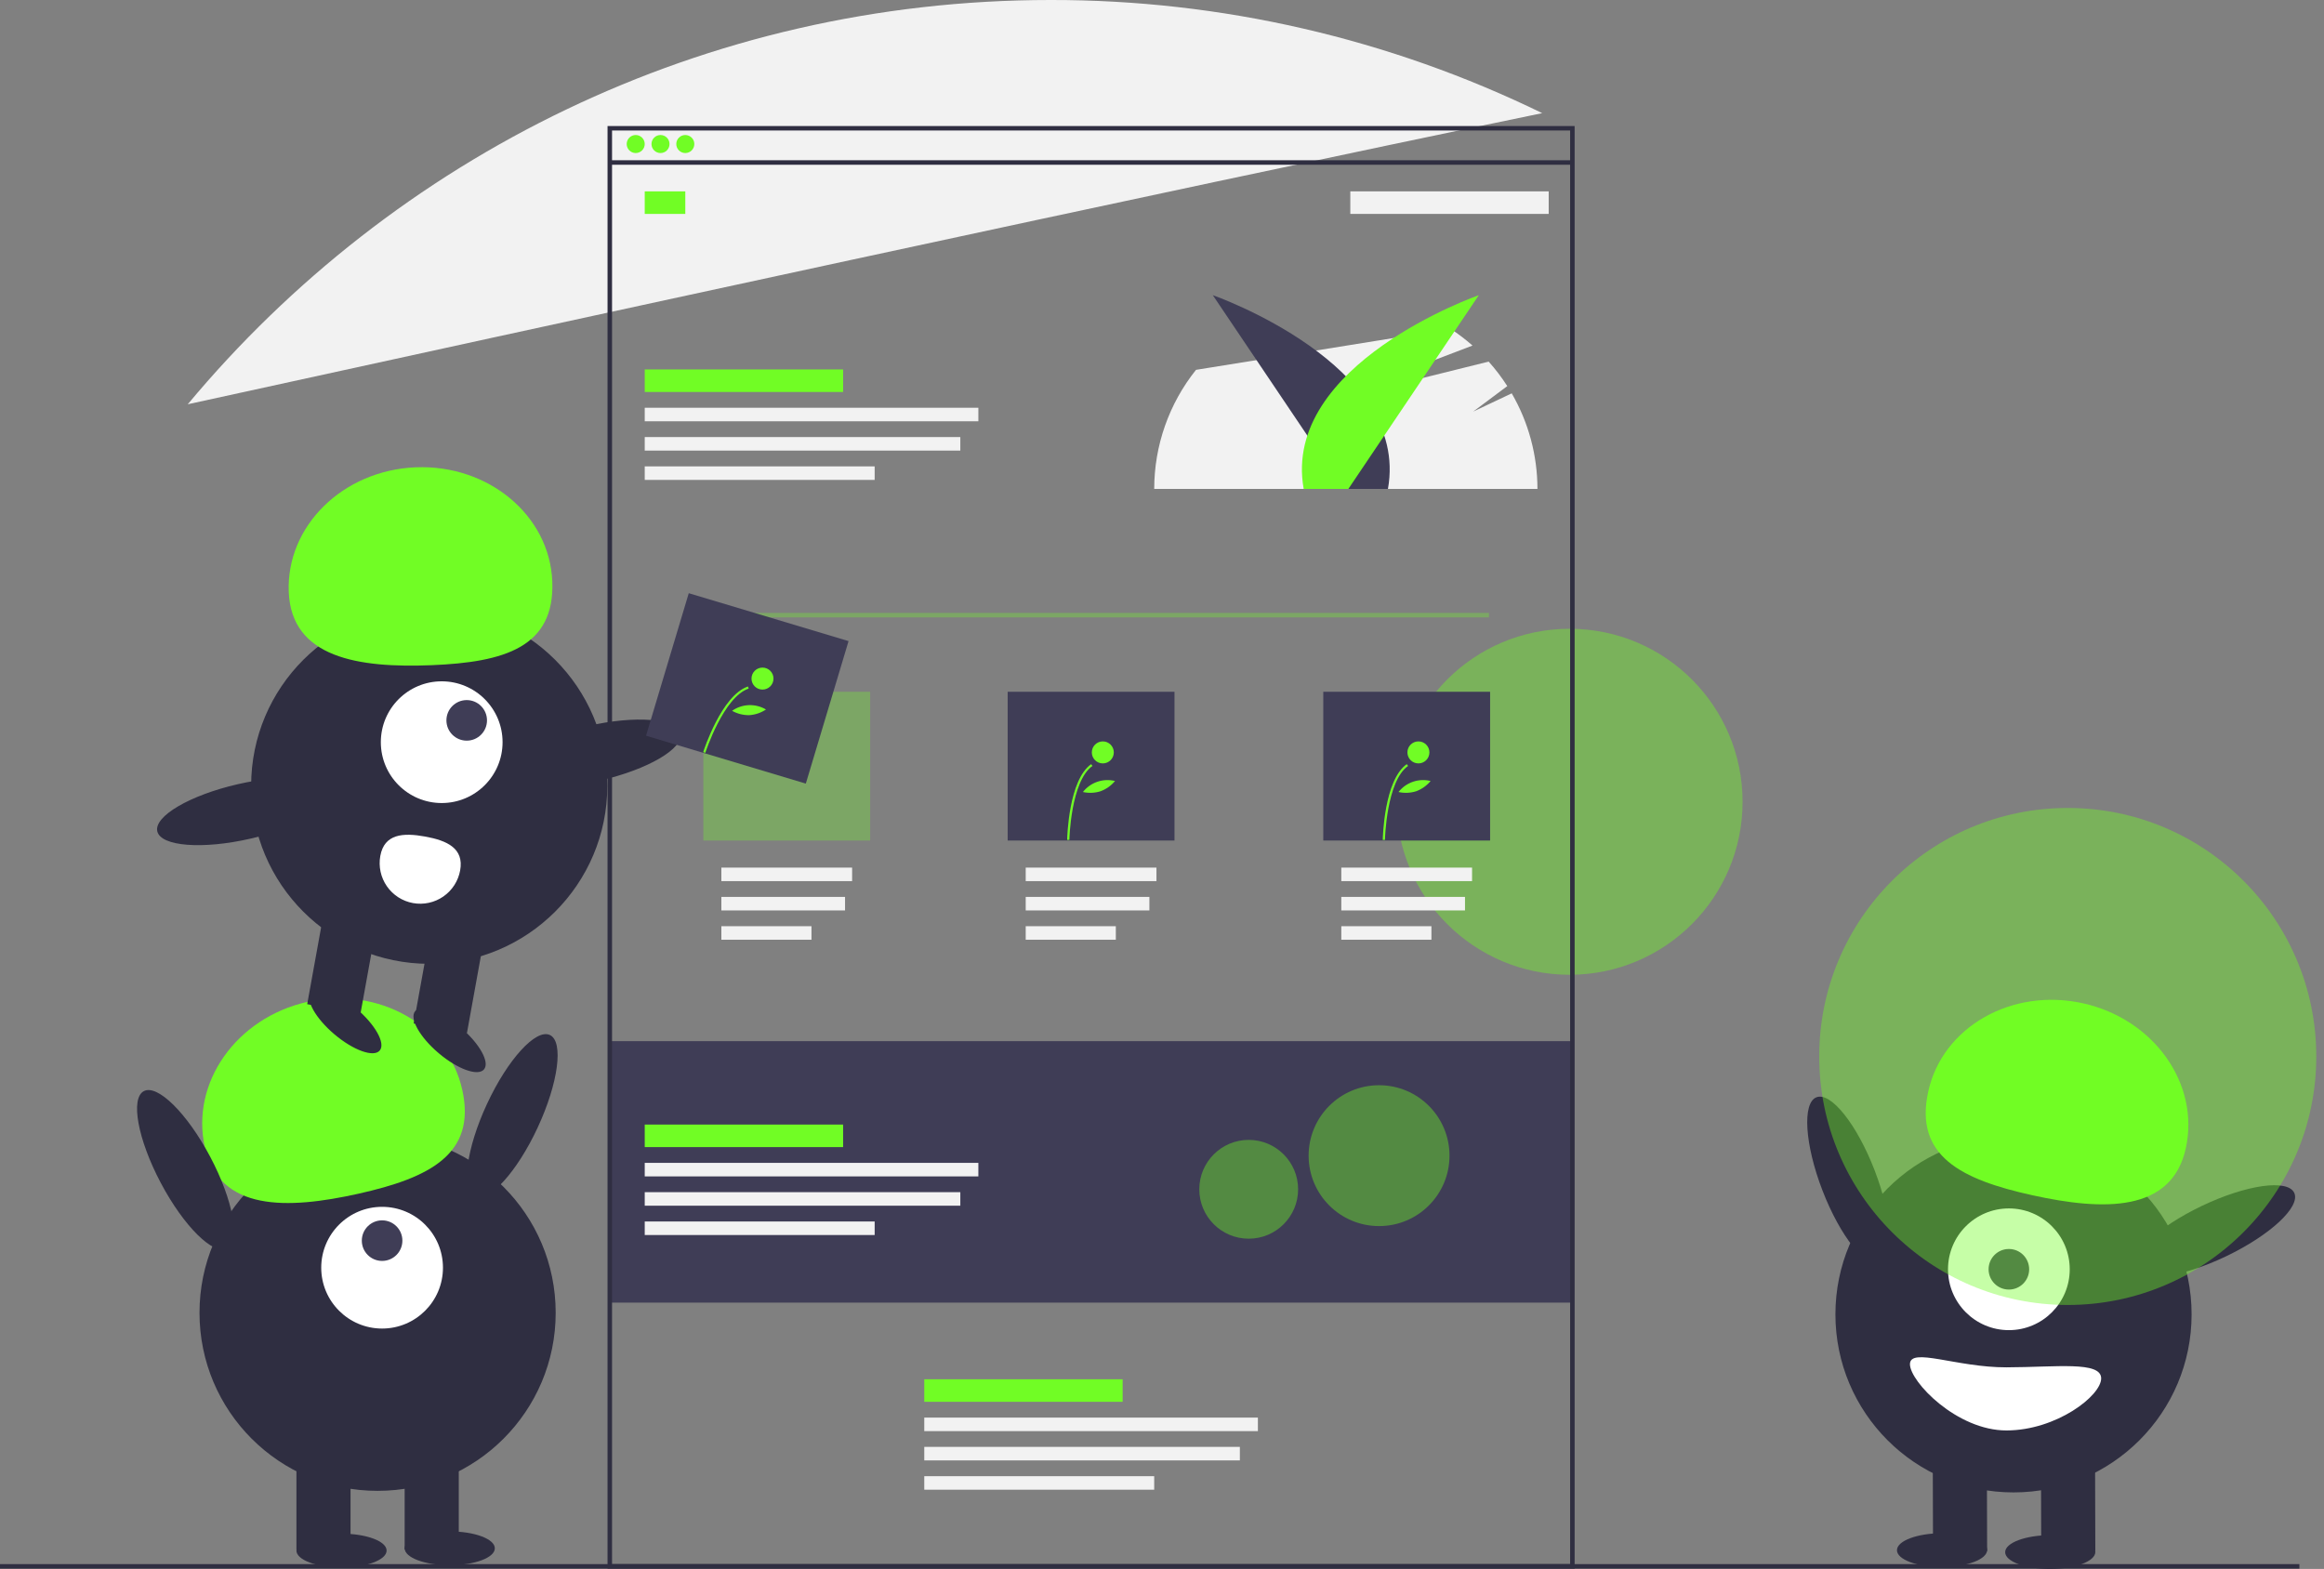 <svg width="274" height="185" viewBox="0 0 274 185" fill="none" xmlns="http://www.w3.org/2000/svg">
<rect x="0" y="0" width="274" height="185" fill="#808080" stroke="none"/>
<g clip-path="url(#clip0_1089_400)">
<path opacity="0.4" d="M185.052 114.939C196.318 114.939 205.451 105.806 205.451 94.54C205.451 83.274 196.318 74.141 185.052 74.141C173.785 74.141 164.652 83.274 164.652 94.54C164.652 105.806 173.785 114.939 185.052 114.939Z" fill="#71FD25"/>
<path d="M185.516 122.766H71.762V153.596H185.516V122.766Z" fill="#3F3D56"/>
<path d="M178.232 46.381L173.689 48.531L177.709 45.525C177.056 44.505 176.322 43.539 175.514 42.636L155.816 47.532L173.609 40.745C172.796 40.028 171.933 39.369 171.025 38.775L141.009 43.61C137.822 47.596 136.084 52.546 136.082 57.649H181.265C181.263 53.691 180.217 49.804 178.232 46.381Z" fill="#F2F2F2"/>
<path d="M181.828 13.341C163.772 4.535 143.943 -0.028 123.854 0C82.969 0 46.416 18.539 22.137 47.668C63.712 38.558 136.098 22.789 181.828 13.341Z" fill="#F2F2F2"/>
<path d="M271.098 184.428H0V184.959H271.098V184.428Z" fill="#2F2E41"/>
<path d="M158.37 57.649L142.99 34.805C142.99 34.805 166.281 42.936 163.638 57.649H158.37Z" fill="#3F3D56"/>
<path d="M158.973 57.649L174.353 34.805C174.353 34.805 151.062 42.936 153.705 57.649H158.973Z" fill="#71FD25"/>
<path d="M185.649 184.96H71.629V14.859H185.649V184.96ZM72.16 184.428H185.118V15.391H72.16V184.428Z" fill="#2F2E41"/>
<path d="M185.516 18.895H72.027V19.426H185.516V18.895Z" fill="#2F2E41"/>
<path d="M74.95 18.046C75.537 18.046 76.013 17.57 76.013 16.983C76.013 16.396 75.537 15.92 74.95 15.92C74.363 15.92 73.887 16.396 73.887 16.983C73.887 17.57 74.363 18.046 74.95 18.046Z" fill="#71FD25"/>
<path d="M77.874 18.046C78.461 18.046 78.937 17.57 78.937 16.983C78.937 16.396 78.461 15.92 77.874 15.92C77.287 15.92 76.811 16.396 76.811 16.983C76.811 17.57 77.287 18.046 77.874 18.046Z" fill="#71FD25"/>
<path d="M80.797 18.046C81.385 18.046 81.861 17.57 81.861 16.983C81.861 16.396 81.385 15.92 80.797 15.92C80.21 15.92 79.734 16.396 79.734 16.983C79.734 17.57 80.21 18.046 80.797 18.046Z" fill="#71FD25"/>
<path d="M80.798 22.566H76.014V25.224H80.798V22.566Z" fill="#71FD25"/>
<path d="M99.403 43.562H76.014V46.22H99.403V43.562Z" fill="#71FD25"/>
<path d="M159.203 25.223L182.592 25.223V22.565L159.203 22.565V25.223Z" fill="#F2F2F2"/>
<path d="M115.349 48.08H76.014V49.675H115.349V48.08Z" fill="#F2F2F2"/>
<path d="M113.223 51.535H76.014V53.13H113.223V51.535Z" fill="#F2F2F2"/>
<path d="M103.123 54.992H76.014V56.587H103.123V54.992Z" fill="#F2F2F2"/>
<path d="M100.464 102.301H85.049V103.895H100.464V102.301Z" fill="#F2F2F2"/>
<path d="M99.631 105.756H85.049V107.351H99.631V105.756Z" fill="#F2F2F2"/>
<path d="M95.673 109.211H85.049V110.806H95.673V109.211Z" fill="#F2F2F2"/>
<path d="M136.347 102.301H120.932V103.895H136.347V102.301Z" fill="#F2F2F2"/>
<path d="M135.514 105.756H120.932V107.351H135.514V105.756Z" fill="#F2F2F2"/>
<path d="M131.556 109.211H120.932V110.806H131.556V109.211Z" fill="#F2F2F2"/>
<path d="M173.556 102.301H158.141V103.895H173.556V102.301Z" fill="#F2F2F2"/>
<path d="M172.723 105.756H158.141V107.351H172.723V105.756Z" fill="#F2F2F2"/>
<path d="M168.765 109.211H158.141V110.806H168.765V109.211Z" fill="#F2F2F2"/>
<path d="M132.36 162.633H108.971V165.291H132.36V162.633Z" fill="#71FD25"/>
<path d="M148.306 167.152H108.971V168.747H148.306V167.152Z" fill="#F2F2F2"/>
<path d="M146.18 170.605H108.971V172.2H146.18V170.605Z" fill="#F2F2F2"/>
<path d="M136.08 174.061H108.971V175.655H136.08V174.061Z" fill="#F2F2F2"/>
<path opacity="0.3" d="M175.551 72.268H83.059V72.799H175.551V72.268Z" fill="#71FD25"/>
<path opacity="0.3" d="M102.592 81.568H82.924V99.11H102.592V81.568Z" fill="#71FD25"/>
<path d="M138.473 81.568H118.805V99.11H138.473V81.568Z" fill="#3F3D56"/>
<path d="M175.684 81.568H156.016V99.11H175.684V81.568Z" fill="#3F3D56"/>
<path d="M126.078 99.038L125.818 99.033C125.824 98.746 125.986 91.973 128.652 90.102L128.801 90.314C126.243 92.11 126.079 98.969 126.078 99.038Z" fill="#71FD25"/>
<path d="M130.022 90.015C130.739 90.015 131.319 89.434 131.319 88.717C131.319 88.001 130.739 87.42 130.022 87.42C129.305 87.42 128.725 88.001 128.725 88.717C128.725 89.434 129.305 90.015 130.022 90.015Z" fill="#71FD25"/>
<path d="M129.76 93.298C129.085 93.51 128.366 93.541 127.676 93.388C128.114 92.829 128.705 92.41 129.376 92.18C130.048 91.949 130.772 91.918 131.46 92.09C131.009 92.634 130.423 93.051 129.76 93.298Z" fill="#71FD25"/>
<path d="M163.287 99.038L163.027 99.033C163.033 98.746 163.195 91.973 165.861 90.102L166.01 90.314C163.452 92.11 163.288 98.969 163.287 99.038Z" fill="#71FD25"/>
<path d="M167.231 90.015C167.947 90.015 168.528 89.434 168.528 88.717C168.528 88.001 167.947 87.42 167.231 87.42C166.514 87.42 165.934 88.001 165.934 88.717C165.934 89.434 166.514 90.015 167.231 90.015Z" fill="#71FD25"/>
<path d="M166.969 93.298C166.294 93.51 165.575 93.541 164.885 93.388C165.323 92.829 165.914 92.41 166.585 92.18C167.257 91.949 167.981 91.918 168.669 92.09C168.218 92.634 167.632 93.051 166.969 93.298V93.298Z" fill="#71FD25"/>
<path d="M99.403 132.6H76.014V135.257H99.403V132.6Z" fill="#71FD25"/>
<path d="M115.349 137.117H76.014V138.712H115.349V137.117Z" fill="#F2F2F2"/>
<path d="M113.223 140.572H76.014V142.167H113.223V140.572Z" fill="#F2F2F2"/>
<path d="M103.123 144.029H76.014V145.624H103.123V144.029Z" fill="#F2F2F2"/>
<path opacity="0.4" d="M162.592 144.571C167.179 144.571 170.897 140.853 170.897 136.266C170.897 131.679 167.179 127.961 162.592 127.961C158.005 127.961 154.287 131.679 154.287 136.266C154.287 140.853 158.005 144.571 162.592 144.571Z" fill="#71FD25"/>
<path opacity="0.4" d="M147.222 146.058C150.44 146.058 153.048 143.45 153.048 140.232C153.048 137.015 150.44 134.406 147.222 134.406C144.005 134.406 141.396 137.015 141.396 140.232C141.396 143.45 144.005 146.058 147.222 146.058Z" fill="#71FD25"/>
<path d="M44.518 175.79C56.114 175.79 65.515 166.39 65.515 154.794C65.515 143.197 56.114 133.797 44.518 133.797C32.922 133.797 23.521 143.197 23.521 154.794C23.521 166.39 32.922 175.79 44.518 175.79Z" fill="#2F2E41"/>
<path d="M41.328 171.271H34.949V182.7H41.328V171.271Z" fill="#2F2E41"/>
<path d="M54.088 171.271H47.709V182.7H54.088V171.271Z" fill="#2F2E41"/>
<path d="M40.265 184.825C43.201 184.825 45.581 183.932 45.581 182.831C45.581 181.73 43.201 180.838 40.265 180.838C37.329 180.838 34.949 181.73 34.949 182.831C34.949 183.932 37.329 184.825 40.265 184.825Z" fill="#2F2E41"/>
<path d="M53.025 184.559C55.96 184.559 58.34 183.667 58.34 182.566C58.34 181.465 55.96 180.572 53.025 180.572C50.089 180.572 47.709 181.465 47.709 182.566C47.709 183.667 50.089 184.559 53.025 184.559Z" fill="#2F2E41"/>
<path d="M45.049 156.653C49.012 156.653 52.225 153.44 52.225 149.477C52.225 145.514 49.012 142.301 45.049 142.301C41.086 142.301 37.873 145.514 37.873 149.477C37.873 153.44 41.086 156.653 45.049 156.653Z" fill="white"/>
<path d="M45.05 148.679C46.371 148.679 47.442 147.608 47.442 146.287C47.442 144.965 46.371 143.895 45.05 143.895C43.729 143.895 42.658 144.965 42.658 146.287C42.658 147.608 43.729 148.679 45.05 148.679Z" fill="#3F3D56"/>
<path d="M24.15 135.266C22.455 127.673 27.874 120.001 36.255 118.13C44.636 116.258 52.804 120.896 54.499 128.489C56.195 136.082 50.641 138.882 42.26 140.754C33.879 142.625 25.846 142.859 24.15 135.266Z" fill="#71FD25"/>
<path d="M63.394 132.948C65.837 127.69 66.48 122.806 64.829 122.039C63.178 121.272 59.86 124.913 57.416 130.171C54.973 135.429 54.33 140.313 55.981 141.08C57.632 141.847 60.951 138.207 63.394 132.948Z" fill="#2F2E41"/>
<path d="M26.781 147.217C28.389 146.365 27.495 141.521 24.782 136.396C22.07 131.272 18.567 127.808 16.958 128.659C15.349 129.511 16.244 134.355 18.956 139.48C21.669 144.604 25.172 148.068 26.781 147.217Z" fill="#2F2E41"/>
<path d="M221.716 148.973C223.415 148.318 223.101 143.402 221.016 137.992C218.931 132.582 215.864 128.726 214.165 129.381C212.467 130.036 212.78 134.952 214.866 140.362C216.951 145.773 220.018 149.628 221.716 148.973Z" fill="#2F2E41"/>
<path d="M237.393 175.974C248.989 175.974 258.39 166.573 258.39 154.977C258.39 143.381 248.989 133.98 237.393 133.98C225.797 133.98 216.396 143.381 216.396 154.977C216.396 166.573 225.797 175.974 237.393 175.974Z" fill="#2F2E41"/>
<path d="M240.66 182.875L247.039 182.857L247.007 171.429L240.628 171.447L240.66 182.875Z" fill="#2F2E41"/>
<path d="M227.904 182.912L234.283 182.895L234.251 171.466L227.872 171.484L227.904 182.912Z" fill="#2F2E41"/>
<path d="M241.731 185.001C244.667 184.993 247.044 184.094 247.041 182.993C247.038 181.892 244.656 181.006 241.72 181.014C238.784 181.023 236.407 181.922 236.41 183.023C236.413 184.124 238.795 185.009 241.731 185.001Z" fill="#2F2E41"/>
<path d="M228.973 184.771C231.909 184.762 234.286 183.863 234.283 182.762C234.28 181.662 231.898 180.776 228.962 180.784C226.026 180.792 223.649 181.691 223.652 182.792C223.655 183.893 226.038 184.779 228.973 184.771Z" fill="#2F2E41"/>
<path d="M236.846 156.841C240.809 156.841 244.022 153.628 244.022 149.664C244.022 145.701 240.809 142.488 236.846 142.488C232.883 142.488 229.67 145.701 229.67 149.664C229.67 153.628 232.883 156.841 236.846 156.841Z" fill="white"/>
<path d="M236.847 152.056C238.168 152.056 239.239 150.985 239.239 149.664C239.239 148.342 238.168 147.271 236.847 147.271C235.526 147.271 234.455 148.342 234.455 149.664C234.455 150.985 235.526 152.056 236.847 152.056Z" fill="#3F3D56"/>
<path d="M257.707 135.395C259.381 127.798 253.94 120.141 245.554 118.293C237.168 116.445 229.013 121.106 227.339 128.704C225.665 136.301 231.227 139.086 239.612 140.934C247.998 142.782 256.033 142.993 257.707 135.395Z" fill="#71FD25"/>
<path d="M262.435 148.143C267.667 145.644 271.272 142.286 270.488 140.644C269.703 139.001 264.826 139.696 259.594 142.195C254.362 144.695 250.757 148.052 251.542 149.695C252.326 151.337 257.204 150.642 262.435 148.143Z" fill="#2F2E41"/>
<path d="M247.728 162.524C247.734 164.579 242.454 168.651 236.582 168.668C230.711 168.684 225.189 162.914 225.184 160.859C225.178 158.804 230.69 161.242 236.561 161.226C242.433 161.21 247.722 160.469 247.728 162.524Z" fill="white"/>
<path opacity="0.4" d="M243.788 153.873C259.971 153.873 273.09 140.754 273.09 124.571C273.09 108.388 259.971 95.269 243.788 95.269C227.605 95.269 214.486 108.388 214.486 124.571C214.486 140.754 227.605 153.873 243.788 153.873Z" fill="#71FD25"/>
<path d="M50.606 113.646C62.202 113.646 71.603 104.245 71.603 92.649C71.603 81.053 62.202 71.652 50.606 71.652C39.01 71.652 29.609 81.053 29.609 92.649C29.609 104.245 39.01 113.646 50.606 113.646Z" fill="#2F2E41"/>
<path d="M44.533 108.296L38.256 107.16L36.22 118.406L42.497 119.542L44.533 108.296Z" fill="#2F2E41"/>
<path d="M57.087 110.57L50.81 109.434L48.775 120.679L55.051 121.816L57.087 110.57Z" fill="#2F2E41"/>
<path d="M57.063 126.096C57.775 125.256 56.535 123.036 54.295 121.139C52.055 119.242 49.662 118.385 48.95 119.225C48.239 120.065 49.478 122.284 51.718 124.181C53.959 126.079 56.352 126.936 57.063 126.096Z" fill="#2F2E41"/>
<path d="M44.77 123.869C45.482 123.029 44.242 120.81 42.002 118.913C39.762 117.015 37.369 116.158 36.657 116.998C35.946 117.838 37.185 120.058 39.425 121.955C41.666 123.852 44.059 124.709 44.77 123.869Z" fill="#2F2E41"/>
<path d="M52.077 94.688C56.04 94.688 59.253 91.475 59.253 87.512C59.253 83.549 56.04 80.336 52.077 80.336C48.113 80.336 44.9 83.549 44.9 87.512C44.9 91.475 48.113 94.688 52.077 94.688Z" fill="white"/>
<path d="M55.025 87.333C56.346 87.333 57.417 86.262 57.417 84.941C57.417 83.62 56.346 82.549 55.025 82.549C53.704 82.549 52.633 83.62 52.633 84.941C52.633 86.262 53.704 87.333 55.025 87.333Z" fill="#3F3D56"/>
<path d="M34.044 69.808C33.728 62.035 40.428 55.451 49.008 55.102C57.588 54.754 64.799 60.773 65.115 68.546C65.431 76.319 59.466 78.086 50.886 78.434C42.306 78.783 34.36 77.582 34.044 69.808Z" fill="#71FD25"/>
<path d="M70.731 92.036C76.383 90.741 80.634 88.252 80.228 86.478C79.821 84.704 74.91 84.316 69.258 85.612C63.607 86.907 59.355 89.395 59.762 91.169C60.168 92.944 65.08 93.332 70.731 92.036Z" fill="#2F2E41"/>
<path d="M29.514 98.89C35.166 97.594 39.418 95.106 39.011 93.332C38.604 91.558 33.693 91.17 28.042 92.465C22.39 93.76 18.138 96.249 18.545 98.023C18.952 99.797 23.863 100.185 29.514 98.89Z" fill="#2F2E41"/>
<path d="M44.838 100.924C44.612 102.173 44.892 103.46 45.614 104.502C46.337 105.545 47.445 106.258 48.694 106.484C49.942 106.71 51.229 106.431 52.272 105.708C53.315 104.985 54.027 103.877 54.253 102.629C54.724 100.029 52.714 99.109 50.114 98.638C47.514 98.167 45.309 98.324 44.838 100.924Z" fill="white"/>
<path d="M100.045 75.593L81.205 69.945L76.168 86.748L95.007 92.396L100.045 75.593Z" fill="#3F3D56"/>
<path d="M83.155 88.766L82.908 88.687C82.996 88.413 85.096 81.973 88.188 80.945L88.269 81.192C85.303 82.177 83.176 88.7 83.155 88.766Z" fill="#71FD25"/>
<path d="M89.899 81.311C90.615 81.311 91.196 80.731 91.196 80.014C91.196 79.298 90.615 78.717 89.899 78.717C89.182 78.717 88.602 79.298 88.602 80.014C88.602 80.731 89.182 81.311 89.899 81.311Z" fill="#71FD25"/>
<path d="M88.333 84.327C87.625 84.336 86.928 84.159 86.311 83.814C86.891 83.406 87.577 83.173 88.286 83.145C88.996 83.118 89.698 83.296 90.309 83.658C89.72 84.05 89.039 84.281 88.333 84.327V84.327Z" fill="#71FD25"/>
</g>
<defs>
<clipPath id="clip0_1089_400">
<rect width="273.09" height="185" fill="white"/>
</clipPath>
</defs>
</svg>
